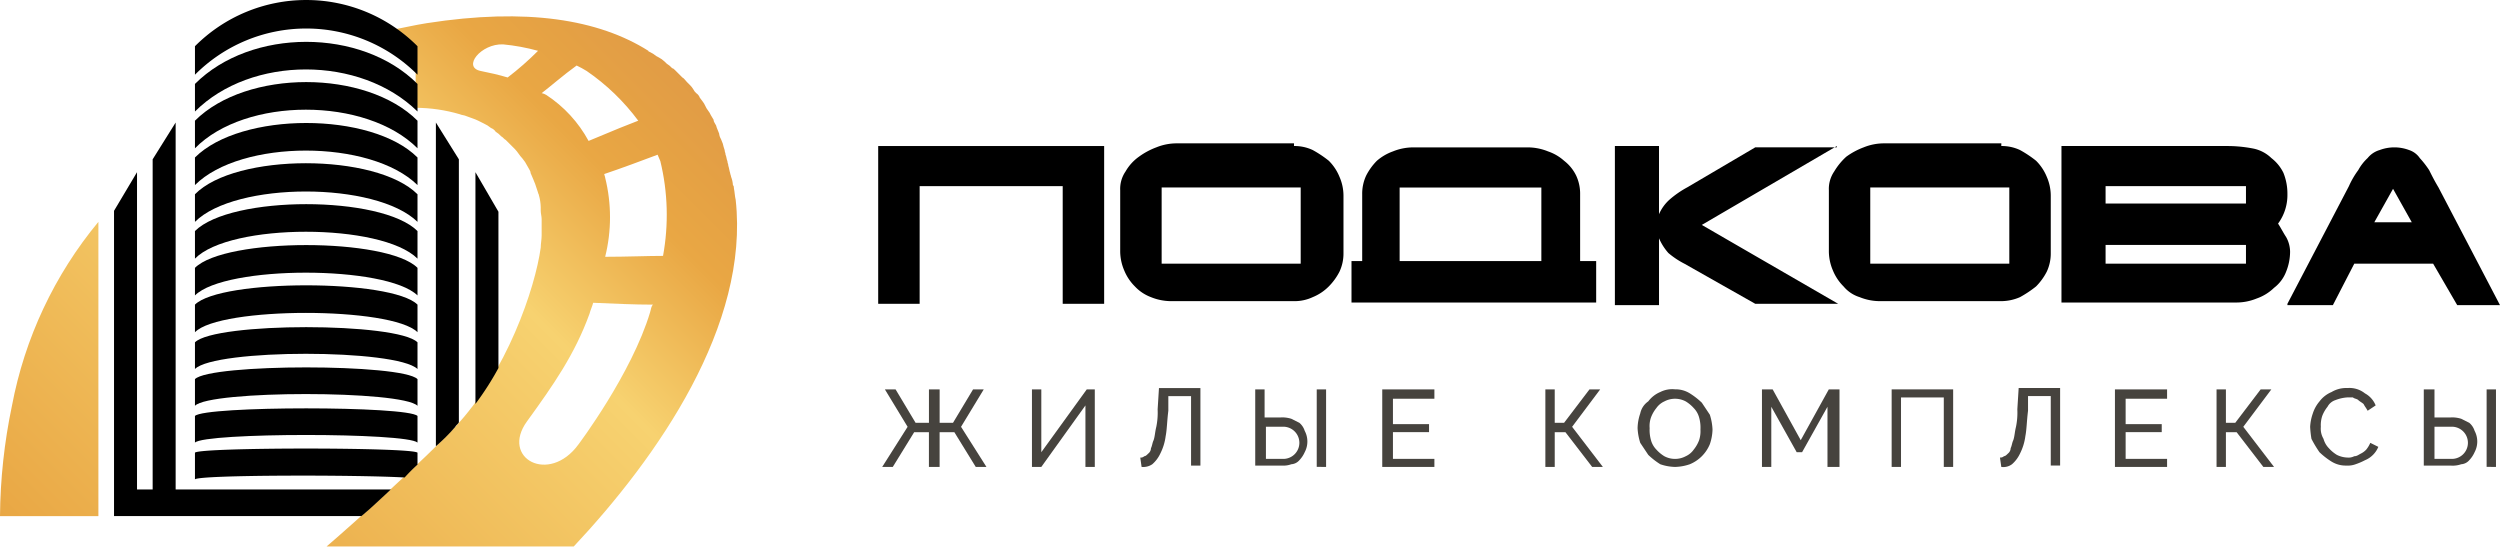 <svg xmlns="http://www.w3.org/2000/svg" xmlns:xlink="http://www.w3.org/1999/xlink" width="237.484" height="52" viewBox="0 0 237.484 52">
  <defs>
    <clipPath id="clip-path">
      <path id="Path_60" data-name="Path 60" d="M619.047,52a38.6,38.6,0,0,0-8.212,17.472A53.157,53.157,0,0,0,609.7,79.955h9.347Z" transform="translate(-609.7 -52)"/>
    </clipPath>
    <linearGradient id="linear-gradient" x1="0.002" y1="0.998" x2="0.8" y2="0.2" gradientUnits="objectBoundingBox">
      <stop offset="0" stop-color="#e9a744"/>
      <stop offset="0.476" stop-color="#f7d270"/>
      <stop offset="0.652" stop-color="#e9a744"/>
      <stop offset="1" stop-color="#d58b46"/>
    </linearGradient>
    <clipPath id="clip-path-2">
      <path id="Path_61" data-name="Path 61" d="M684.061,47.079c-.087-.349-.087-.7-.175-1.136a.321.321,0,0,0-.087-.262,2.555,2.555,0,0,0-.175-.786c0-.087-.087-.262-.087-.349-.087-.262-.087-.437-.175-.7,0-.175-.087-.262-.087-.437-.087-.175-.087-.437-.175-.612,0-.175-.087-.262-.087-.437a5.581,5.581,0,0,1-.175-.612c-.087-.175-.087-.262-.175-.437a1.242,1.242,0,0,1-.175-.524c-.087-.175-.087-.262-.175-.437s-.087-.349-.175-.437c-.087-.175-.175-.262-.175-.437-.087-.175-.175-.262-.262-.437a1.912,1.912,0,0,0-.262-.437,1.907,1.907,0,0,1-.262-.437,1.908,1.908,0,0,0-.262-.437c-.087-.087-.175-.262-.262-.349a.873.873,0,0,0-.349-.437,1.206,1.206,0,0,1-.262-.349,1.9,1.9,0,0,0-.349-.437l-.262-.262c-.175-.175-.262-.349-.437-.437l-.262-.262-.437-.437c-.087-.087-.175-.175-.262-.175a2.316,2.316,0,0,0-.524-.437l-.175-.175a2.652,2.652,0,0,0-.611-.437c-.087,0-.087-.087-.175-.087a3.059,3.059,0,0,0-.7-.437.085.085,0,0,1-.087-.087c-4.718-2.97-11.531-4.106-21.053-2.621-1.136.175-2.184.437-3.232.612a14.3,14.3,0,0,1,2.184,1.835v5.591a15.14,15.14,0,0,1,4.193.612c.175.087.437.087.611.175.437.175.786.262,1.136.437l.524.262a3.069,3.069,0,0,1,.7.437.872.872,0,0,1,.437.349,2.316,2.316,0,0,1,.524.437c.175.087.262.262.437.349l.524.524.349.349c.262.262.437.612.7.874.087.087.175.262.262.349.087.175.262.437.349.612s.175.262.175.437c.087.175.175.437.262.612s.087.262.175.437l.262.786c0,.087.087.175.087.262a4.422,4.422,0,0,1,.175,1.136v.349c0,.262.087.524.087.786v1.572c0,.349-.087.786-.087,1.136-.524,3.844-3.232,11.881-8.212,17.122-2.708,2.883-9.172,8.736-12.23,11.357h23.5C676.723,71.452,685.372,58.959,684.061,47.079ZM662.4,35.46c-.874-.262-1.66-.437-2.533-.612-1.834-.349,0-2.621,2.1-2.533a19.424,19.424,0,0,1,3.32.612A28.369,28.369,0,0,1,662.4,35.46Zm3.232,1.485c.7-.524,2.1-1.747,3.32-2.621a9.53,9.53,0,0,1,.961.524,20.608,20.608,0,0,1,4.892,4.717c-.7.262-2.446.961-4.717,1.922a12.134,12.134,0,0,0-4.018-4.368A1.475,1.475,0,0,0,665.629,36.945Zm10.308,20.791c-1.747,5.853-6.814,12.58-6.814,12.58-2.8,3.844-7.425,1.31-4.892-2.184s4.543-6.377,5.94-10.221c.087-.349.262-.7.349-1.048,2.184.087,3.844.175,5.678.175C676.024,57.212,676.024,57.474,675.937,57.736Zm1.223-5.329c-1.485,0-3.494.087-5.5.087a15.558,15.558,0,0,0,0-7.513c0-.087-.087-.262-.087-.349,1.573-.524,3.669-1.31,5.067-1.835.087.175.175.437.262.612A21.641,21.641,0,0,1,677.16,52.408Z" transform="translate(-645.1 -29.656)"/>
    </clipPath>
    <linearGradient id="linear-gradient-2" x1="0.002" y1="0.998" x2="0.8" y2="0.2" xlink:href="#linear-gradient"/>
  </defs>
  <g id="Group_112" data-name="Group 112" transform="translate(-135 -19)">
    <g id="Group_93" data-name="Group 93" transform="translate(135 19)">
      <g id="Group_16" data-name="Group 16" transform="translate(0 21.075)">
        <g id="Group_15" data-name="Group 15" clip-path="url(#clip-path)">
          <rect id="Rectangle_3" data-name="Rectangle 3" width="73.38" height="73.381" transform="translate(-0.262 -45.426)" fill="url(#linear-gradient)"/>
        </g>
      </g>
      <g id="Group_18" data-name="Group 18" transform="translate(30.924 1.556)">
        <g id="Group_17" data-name="Group 17" transform="translate(0 0)" clip-path="url(#clip-path-2)">
          <rect id="Rectangle_4" data-name="Rectangle 4" width="73.38" height="73.381" transform="translate(-14.239 -23.024)" fill="url(#linear-gradient-2)"/>
        </g>
      </g>
      <g id="Group_19" data-name="Group 19" transform="translate(10.832 11.64)">
        <path id="Path_62" data-name="Path 62" d="M658.934,70.116c.087-.175.262-.262.349-.437V44.694L657.1,41.2V71.95A18.063,18.063,0,0,0,658.934,70.116Z" transform="translate(-626.525 -41.2)"/>
        <path id="Path_63" data-name="Path 63" d="M661.4,46.6V68.614a28.122,28.122,0,0,0,2.184-3.407V50.356Z" transform="translate(-627.068 -41.883)"/>
        <path id="Path_64" data-name="Path 64" d="M648.395,76.056H627.953V41.2l-2.184,3.494V76.056h-1.485V45.917L622.1,49.586v29h23.5C646.56,77.8,647.434,76.93,648.395,76.056Z" transform="translate(-622.1 -41.2)"/>
      </g>
      <g id="Group_20" data-name="Group 20" transform="translate(18.52 0)">
        <path id="Path_65" data-name="Path 65" d="M652.04,34.973V32.265a14.921,14.921,0,0,0-21.14,0v2.708A14.921,14.921,0,0,1,652.04,34.973Z" transform="translate(-630.9 -27.875)"/>
        <path id="Path_66" data-name="Path 66" d="M652.04,39.042V36.422c-5.329-5.329-15.812-5.329-21.14,0v2.621C636.229,33.714,646.624,33.714,652.04,39.042Z" transform="translate(-630.9 -28.45)"/>
        <path id="Path_67" data-name="Path 67" d="M652.04,43.09V40.469c-4.892-4.892-16.249-4.892-21.14,0V43.09C635.7,38.2,647.148,38.2,652.04,43.09Z" transform="translate(-630.9 -29.003)"/>
        <path id="Path_68" data-name="Path 68" d="M652.04,47.147V44.526c-4.368-4.368-16.773-4.368-21.14,0v2.621C635.268,42.779,647.585,42.779,652.04,47.147Z" transform="translate(-630.9 -29.566)"/>
        <path id="Path_69" data-name="Path 69" d="M652.04,51.194V48.573c-3.931-3.931-17.3-3.931-21.14,0v2.621C634.744,47.35,648.109,47.35,652.04,51.194Z" transform="translate(-630.9 -30.119)"/>
        <path id="Path_70" data-name="Path 70" d="M652.04,55.251V52.63c-3.407-3.407-17.734-3.407-21.14,0v2.621C634.219,51.844,648.634,51.844,652.04,55.251Z" transform="translate(-630.9 -30.681)"/>
        <path id="Path_71" data-name="Path 71" d="M652.04,59.308V56.687c-2.883-2.883-18.258-2.883-21.14,0v2.621C633.783,56.425,649.07,56.425,652.04,59.308Z" transform="translate(-630.9 -31.244)"/>
        <path id="Path_72" data-name="Path 72" d="M652.04,63.355V60.735c-2.446-2.446-18.695-2.446-21.14,0v2.621C633.259,60.909,649.594,60.909,652.04,63.355Z" transform="translate(-630.9 -31.797)"/>
        <path id="Path_73" data-name="Path 73" d="M652.04,67.425V64.891c-1.922-1.922-19.219-1.922-21.14,0v2.533C632.822,65.5,650.031,65.5,652.04,67.425Z" transform="translate(-630.9 -32.372)"/>
        <path id="Path_74" data-name="Path 74" d="M652.04,71.472V68.939c-1.485-1.485-19.655-1.485-21.14,0v2.533C632.3,69.987,650.555,69.987,652.04,71.472Z" transform="translate(-630.9 -32.925)"/>
        <path id="Path_75" data-name="Path 75" d="M652.04,75.529V73c-.961-.961-20.18-.961-21.14,0v2.533C631.861,74.568,650.992,74.568,652.04,75.529Z" transform="translate(-630.9 -33.488)"/>
        <path id="Path_76" data-name="Path 76" d="M652.04,78.179V77.043c-.524-.524-20.7-.524-21.14,0v2.533c.437-.437,15.462-.437,19.917-.175A16.129,16.129,0,0,1,652.04,78.179Z" transform="translate(-630.9 -34.041)"/>
      </g>
    </g>
    <g id="Group_14" data-name="Group 14" transform="translate(218.423 32.618)">
      <g id="Group_12" data-name="Group 12" transform="translate(0.381 23.243)">
        <path id="Path_39" data-name="Path 39" d="M591.813,121.656l-2.159-3.556h1.016l1.9,3.175h1.27V118.1h1.016v3.175h1.27l1.905-3.175h1.016l-2.159,3.556,2.413,3.81h-1.016l-2.032-3.3h-1.4v3.3h-1.016v-3.3h-1.4l-2.032,3.3H589.4Z" transform="translate(-589.4 -117.973)" fill="#46433e"/>
        <path id="Path_40" data-name="Path 40" d="M601.489,124.069l4.318-5.969h.762v7.367h-.889v-5.842l-4.191,5.842H600.6V118.1h.889Z" transform="translate(-586.375 -117.973)" fill="#46433e"/>
        <path id="Path_41" data-name="Path 41" d="M611.367,120.159c-.127,1.016-.127,1.778-.254,2.413a5.065,5.065,0,0,1-.508,1.651,3.058,3.058,0,0,1-.762,1.016,1.527,1.527,0,0,1-1.016.254l-.127-.889a.467.467,0,0,0,.381-.127c.127,0,.254-.127.381-.254a.66.66,0,0,0,.254-.508c.127-.254.127-.508.254-.762.127-.381.127-.762.254-1.27a6.713,6.713,0,0,0,.127-1.651l.127-2.032h3.937v7.366h-.889v-6.6h-2.159Z" transform="translate(-584.187 -118)" fill="#46433e"/>
        <path id="Path_42" data-name="Path 42" d="M617.3,118.1h.889v2.667h1.524a2.8,2.8,0,0,1,1.016.127l.762.381a1.62,1.62,0,0,1,.508.762,2.159,2.159,0,0,1,0,2.032,2.656,2.656,0,0,1-.508.762,1.1,1.1,0,0,1-.762.381,2.162,2.162,0,0,1-.889.127H617.3Zm1.016,6.6h1.524a1.529,1.529,0,1,0,0-3.048h-1.524Zm4.826.762V118.1h.889v7.367Z" transform="translate(-581.865 -117.973)" fill="#46433e"/>
        <path id="Path_43" data-name="Path 43" d="M631.753,124.577v.889H626.8V118.1h4.953v.889h-3.937V121.4h3.429v.762h-3.429v2.54h3.937Z" transform="translate(-579.299 -117.973)" fill="#46433e"/>
        <path id="Path_44" data-name="Path 44" d="M639.889,121.275h.889l2.413-3.175h1.016l-2.667,3.556,2.921,3.81h-1.016l-2.54-3.3h-1.016v3.3H639V118.1h.889Z" transform="translate(-576.004 -117.973)" fill="#46433e"/>
        <path id="Path_45" data-name="Path 45" d="M649.456,125.467a4.567,4.567,0,0,1-1.4-.254,6.984,6.984,0,0,1-1.143-.889l-.762-1.143a5.4,5.4,0,0,1-.254-1.4,4.56,4.56,0,0,1,.254-1.4,1.849,1.849,0,0,1,.762-1.143,2.766,2.766,0,0,1,1.143-.889,2.513,2.513,0,0,1,1.4-.254,2.56,2.56,0,0,1,1.4.381,6.974,6.974,0,0,1,1.143.889l.762,1.143a5.4,5.4,0,0,1,.254,1.4,4.565,4.565,0,0,1-.254,1.4,3.5,3.5,0,0,1-1.905,1.905A4.566,4.566,0,0,1,649.456,125.467Zm-2.413-3.683a3.518,3.518,0,0,0,.127,1.143,2.048,2.048,0,0,0,.508.889,3.369,3.369,0,0,0,.762.635,2.159,2.159,0,0,0,2.032,0,1.866,1.866,0,0,0,.762-.635,3.182,3.182,0,0,0,.508-.889,2.8,2.8,0,0,0,.127-1.016,3.515,3.515,0,0,0-.127-1.143,2.045,2.045,0,0,0-.508-.889,3.368,3.368,0,0,0-.762-.635,2.159,2.159,0,0,0-2.032,0,1.867,1.867,0,0,0-.762.635,3.184,3.184,0,0,0-.508.889A2.477,2.477,0,0,0,647.043,121.783Z" transform="translate(-574.141 -117.973)" fill="#46433e"/>
        <path id="Path_46" data-name="Path 46" d="M661.424,125.467v-5.715l-2.413,4.318H658.5l-2.413-4.318v5.715H655.2V118.1h1.016l2.667,4.826,2.667-4.826h1.016v7.367Z" transform="translate(-571.629 -117.973)" fill="#46433e"/>
        <path id="Path_47" data-name="Path 47" d="M664.9,118.1h5.842v7.367h-.889v-6.6h-4.064v6.6H664.9V118.1Z" transform="translate(-569.009 -117.973)" fill="#46433e"/>
        <path id="Path_48" data-name="Path 48" d="M675.667,120.159c-.127,1.016-.127,1.778-.254,2.413a5.068,5.068,0,0,1-.508,1.651,3.058,3.058,0,0,1-.762,1.016,1.368,1.368,0,0,1-1.016.254L673,124.6a.467.467,0,0,0,.381-.127c.127,0,.254-.127.381-.254a.66.66,0,0,0,.254-.508c.127-.254.127-.508.254-.762.127-.381.127-.762.254-1.27a6.713,6.713,0,0,0,.127-1.651l.127-2.032h3.937v7.366h-.889v-6.6h-2.159Z" transform="translate(-566.821 -118)" fill="#46433e"/>
        <path id="Path_49" data-name="Path 49" d="M686.553,124.577v.889H681.6V118.1h4.953v.889h-3.937V121.4h3.429v.762h-3.429v2.54h3.937Z" transform="translate(-564.498 -117.973)" fill="#46433e"/>
        <path id="Path_50" data-name="Path 50" d="M690.089,121.275h.889l2.413-3.175h1.016l-2.667,3.556,2.921,3.81h-1.016l-2.54-3.3h-1.016v3.3H689.2V118.1h.889v3.175Z" transform="translate(-562.446 -117.973)" fill="#46433e"/>
        <path id="Path_51" data-name="Path 51" d="M696.2,121.683a4.512,4.512,0,0,1,.254-1.27,3.329,3.329,0,0,1,.635-1.143,2.767,2.767,0,0,1,1.143-.889,2.709,2.709,0,0,1,1.524-.381,2.342,2.342,0,0,1,1.651.508,2.241,2.241,0,0,1,1.016,1.143l-.762.508c-.127-.254-.254-.381-.381-.635-.127-.127-.381-.254-.508-.381s-.381-.127-.508-.254h-.508a3.709,3.709,0,0,0-1.143.254,1.3,1.3,0,0,0-.762.635,3.186,3.186,0,0,0-.508.889,2.8,2.8,0,0,0-.127,1.016,1.887,1.887,0,0,0,.254,1.143,2.048,2.048,0,0,0,.508.889,3.369,3.369,0,0,0,.762.635,2.393,2.393,0,0,0,1.016.254,1.145,1.145,0,0,0,.635-.127c.254,0,.381-.127.635-.254a1.753,1.753,0,0,0,.508-.381,2.776,2.776,0,0,0,.381-.635l.762.381a2.335,2.335,0,0,1-1.27,1.27,6.2,6.2,0,0,1-.889.381,2.162,2.162,0,0,1-.889.127,2.56,2.56,0,0,1-1.4-.381,6.988,6.988,0,0,1-1.143-.889,11.153,11.153,0,0,1-.762-1.27A9.854,9.854,0,0,1,696.2,121.683Z" transform="translate(-560.555 -118)" fill="#46433e"/>
        <path id="Path_52" data-name="Path 52" d="M704.827,118.1h.889v2.667h1.524a2.8,2.8,0,0,1,1.016.127l.762.381a1.62,1.62,0,0,1,.508.762,2.159,2.159,0,0,1,0,2.032,2.658,2.658,0,0,1-.508.762,1.1,1.1,0,0,1-.762.381,2.476,2.476,0,0,1-1.016.127H704.7V118.1Zm.889,6.6h1.524a1.529,1.529,0,1,0,0-3.048h-1.524Zm4.953.762V118.1h.889v7.367Z" transform="translate(-558.26 -117.973)" fill="#46433e"/>
      </g>
      <g id="Group_13" data-name="Group 13">
        <path id="Path_53" data-name="Path 53" d="M589.1,114.887V99.9h21.464v14.987h-3.937V103.71h-13.59v11.177Z" transform="translate(-589.1 -99.646)"/>
        <path id="Path_54" data-name="Path 54" d="M623.711,99.954a4.058,4.058,0,0,1,1.778.381,10.6,10.6,0,0,1,1.524,1.016,4.567,4.567,0,0,1,1.016,1.524,4.481,4.481,0,0,1,.381,1.778v5.461a4.056,4.056,0,0,1-.381,1.778,5.638,5.638,0,0,1-1.016,1.4,4.567,4.567,0,0,1-1.524,1.016,4.058,4.058,0,0,1-1.778.381H612.026a5.1,5.1,0,0,1-1.905-.381,4.021,4.021,0,0,1-1.524-1.016,4.568,4.568,0,0,1-1.016-1.524,4.64,4.64,0,0,1-.381-1.905v-5.715a2.915,2.915,0,0,1,.508-1.778,4.393,4.393,0,0,1,1.27-1.4,6.841,6.841,0,0,1,1.651-.889,5.1,5.1,0,0,1,1.905-.381h11.177Zm-12.574,11.177,0,0h13.209v-7.24H611.137Z" transform="translate(-584.211 -99.7)"/>
        <path id="Path_55" data-name="Path 55" d="M624.5,110.8h1.016v-6.35a4.057,4.057,0,0,1,.381-1.778,5.636,5.636,0,0,1,1.016-1.4,4.757,4.757,0,0,1,1.524-.889,5.1,5.1,0,0,1,1.905-.381h10.923a5.1,5.1,0,0,1,1.905.381,4.392,4.392,0,0,1,1.524.889,3.971,3.971,0,0,1,1.143,1.4,4.057,4.057,0,0,1,.381,1.778v6.35h1.524v3.937H624.5Zm18.035-6.985,0,0H629.072V110.8h13.463Z" transform="translate(-579.539 -99.619)"/>
        <path id="Path_56" data-name="Path 56" d="M665.284,99.9l-12.828,7.494,12.955,7.494h-7.875l-6.731-3.81a7.9,7.9,0,0,1-1.524-1.016,5.246,5.246,0,0,1-.889-1.4v6.35H644.2V99.9h4.191v6.477a3.98,3.98,0,0,1,1.016-1.4,9.261,9.261,0,0,1,1.651-1.143l6.477-3.81h7.748Z" transform="translate(-574.219 -99.646)"/>
        <path id="Path_57" data-name="Path 57" d="M676.584,99.954a4.058,4.058,0,0,1,1.778.381,10.6,10.6,0,0,1,1.524,1.016,4.57,4.57,0,0,1,1.016,1.524,4.482,4.482,0,0,1,.381,1.778v5.461a4.057,4.057,0,0,1-.381,1.778,5.643,5.643,0,0,1-1.016,1.4,10.6,10.6,0,0,1-1.524,1.016,4.484,4.484,0,0,1-1.778.381H665.026a5.1,5.1,0,0,1-1.9-.381,3.239,3.239,0,0,1-1.524-1.016,4.566,4.566,0,0,1-1.016-1.524,4.641,4.641,0,0,1-.381-1.905v-5.715a2.917,2.917,0,0,1,.508-1.778,6.1,6.1,0,0,1,1.143-1.4,6.84,6.84,0,0,1,1.651-.889,5.1,5.1,0,0,1,1.905-.381h11.177Zm-12.447,11.177,0,0h13.209v-7.24H664.137Z" transform="translate(-569.897 -99.7)"/>
        <path id="Path_58" data-name="Path 58" d="M695.889,100.154a3.465,3.465,0,0,1,1.651.889,3.97,3.97,0,0,1,1.143,1.4,5.263,5.263,0,0,1,.381,2.032,4.572,4.572,0,0,1-.889,2.794c.254.381.508.889.762,1.27a2.9,2.9,0,0,1,.381,1.4,5.1,5.1,0,0,1-.381,1.905,3.469,3.469,0,0,1-1.143,1.524,4.48,4.48,0,0,1-1.651,1.016,5.1,5.1,0,0,1-1.905.381H677.6V99.9h15.876a12.8,12.8,0,0,1,2.413.254Zm-.762,3.556,0,0H681.791v1.651h13.336Zm0,5.588,0,0H681.791v1.778h13.336Z" transform="translate(-565.197 -99.646)"/>
        <path id="Path_59" data-name="Path 59" d="M694.5,114.86l5.842-11.177a8.065,8.065,0,0,1,.889-1.524,4.467,4.467,0,0,1,.889-1.143,2.284,2.284,0,0,1,1.143-.762,3.969,3.969,0,0,1,2.794,0,1.976,1.976,0,0,1,1.016.762,8.971,8.971,0,0,1,.889,1.143c.254.508.508,1.016.889,1.651l5.842,11.177H710.63l-2.286-3.937H700.85l-2.032,3.937H694.5Zm11.812-7.748-1.778-3.175-1.778,3.175Z" transform="translate(-560.633 -99.619)"/>
      </g>
    </g>
  </g>
</svg>
